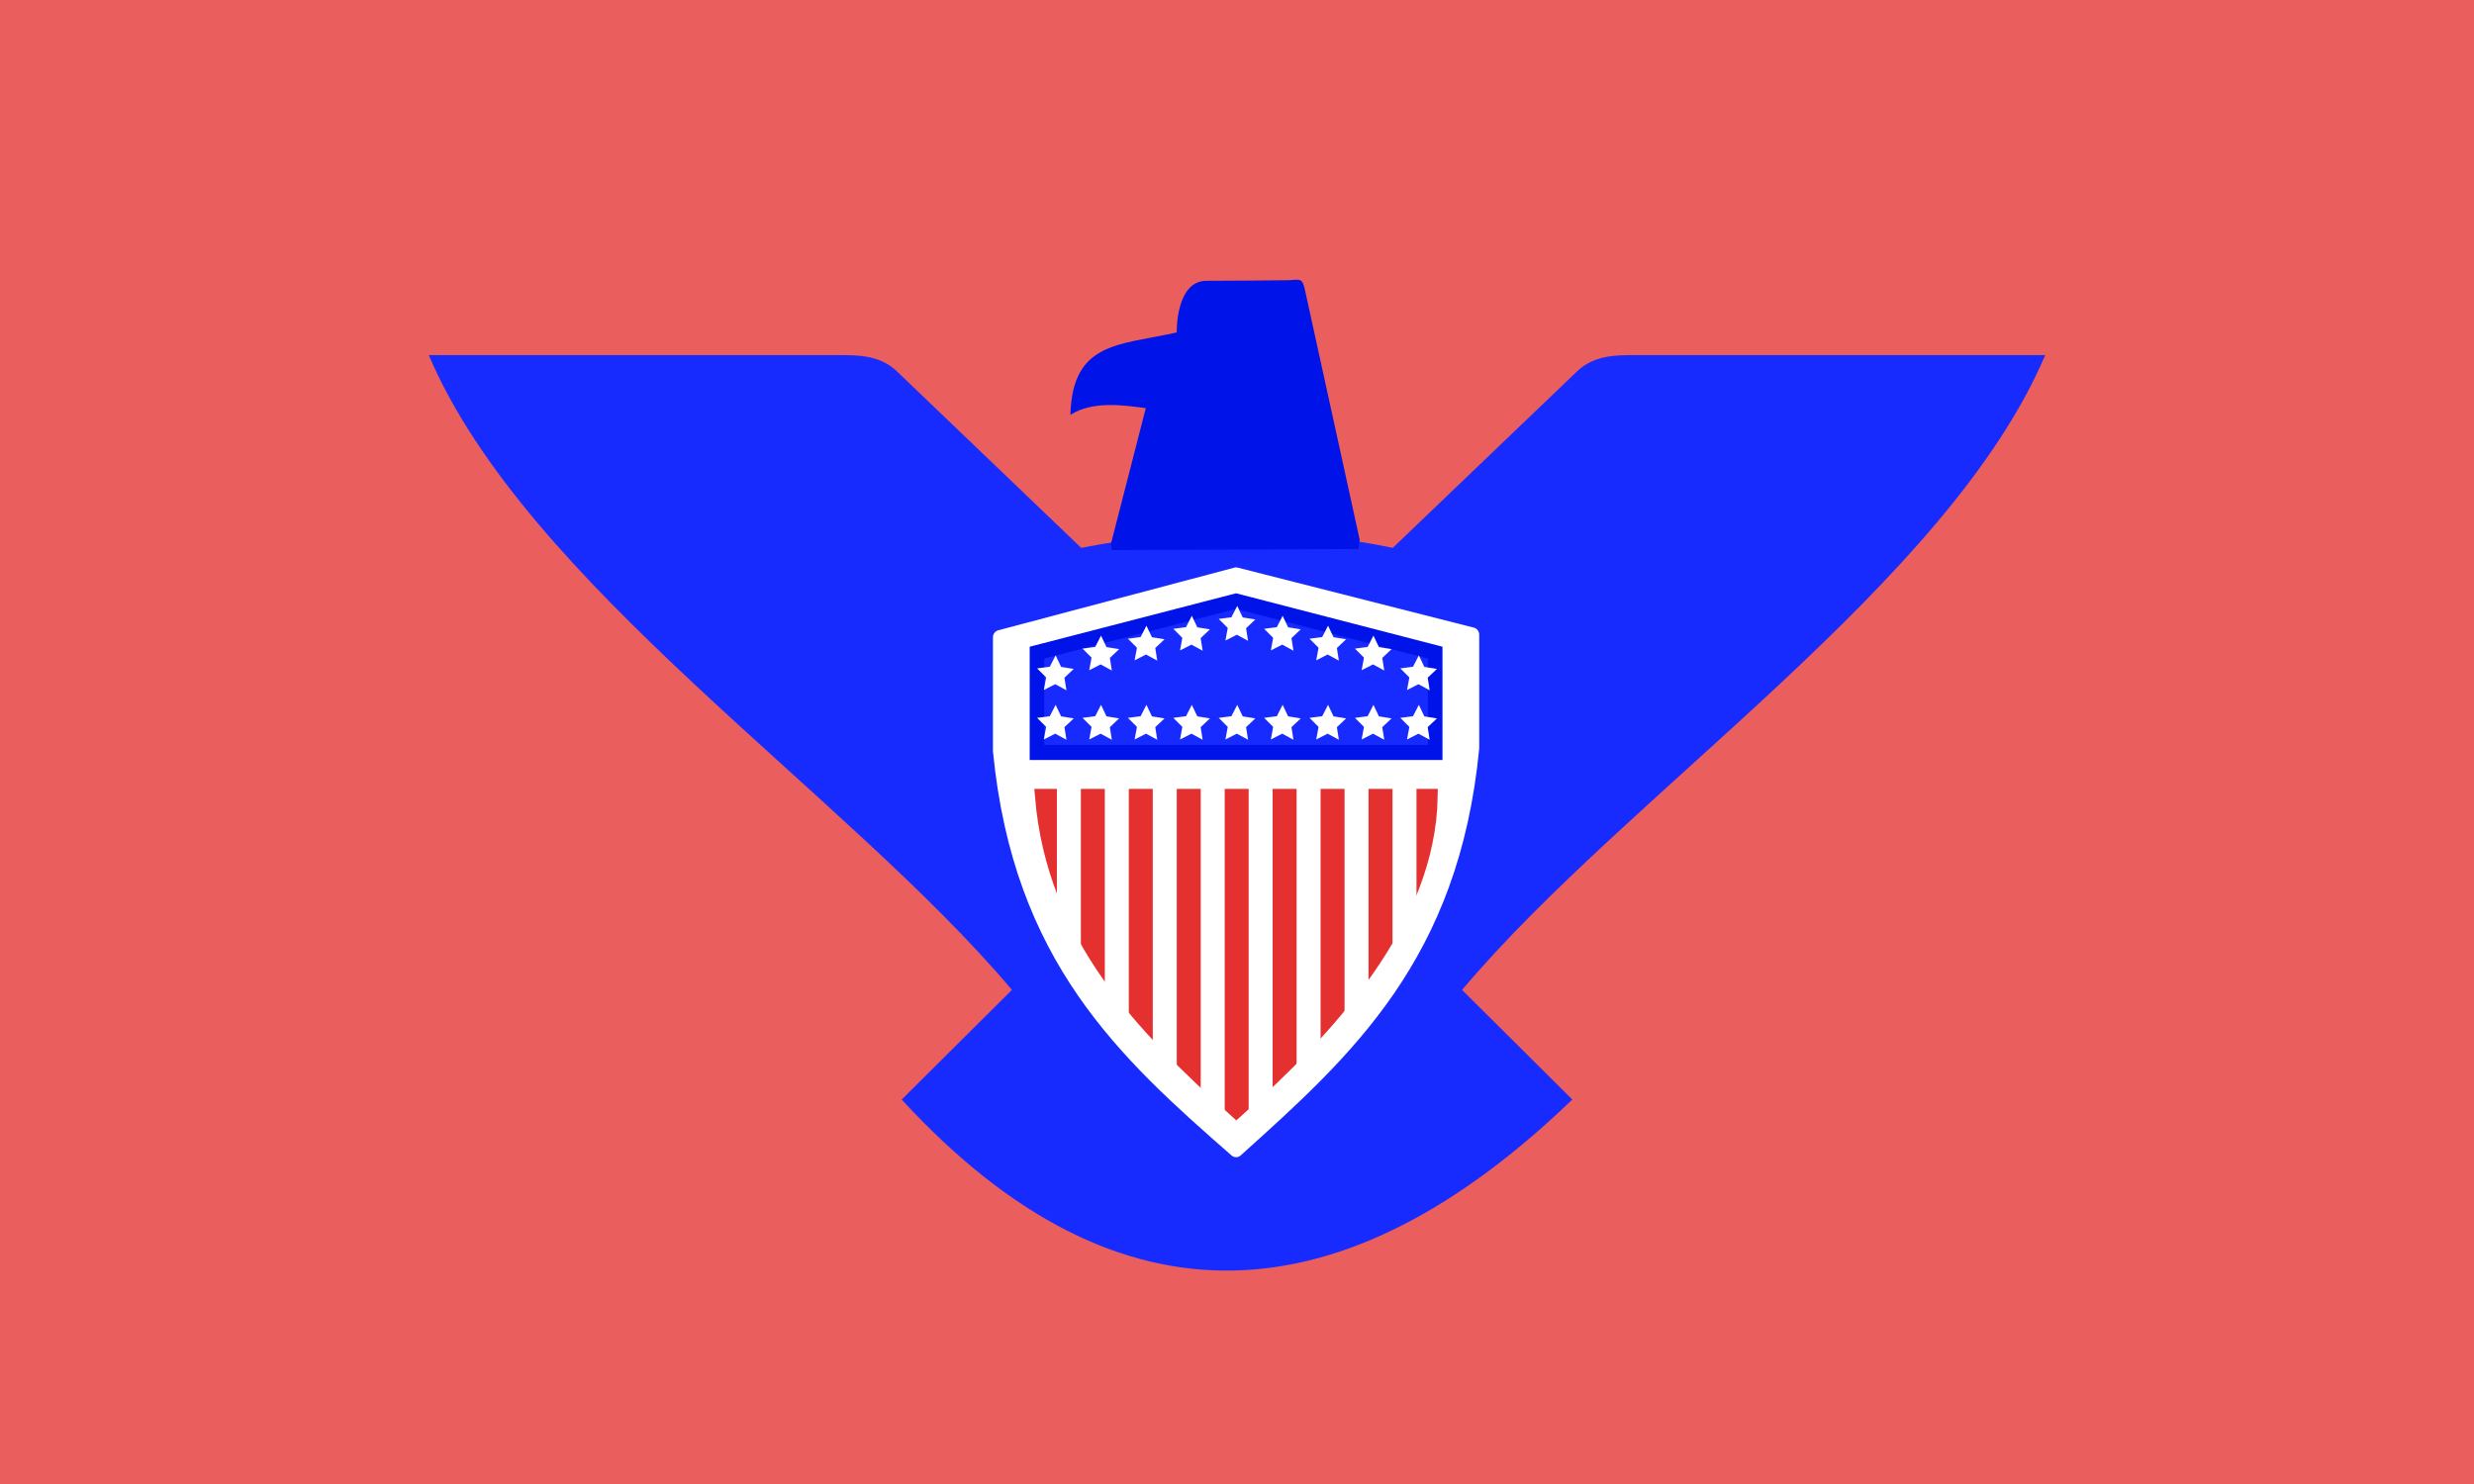 <?xml version="1.0" encoding="UTF-8" standalone="no"?>
<!-- Created with Inkscape (http://www.inkscape.org/) -->

<svg
   xmlns:dc="http://purl.org/dc/elements/1.1/"
   xmlns:cc="http://creativecommons.org/ns#"
   xmlns:rdf="http://www.w3.org/1999/02/22-rdf-syntax-ns#"
   xmlns:svg="http://www.w3.org/2000/svg"
   xmlns="http://www.w3.org/2000/svg"
   xmlns:sodipodi="http://sodipodi.sourceforge.net/DTD/sodipodi-0.dtd"
   xmlns:inkscape="http://www.inkscape.org/namespaces/inkscape"
   width="500"
   height="300"
   viewBox="0 0 500 300"
   id="svg4822"
   version="1.1"
   inkscape:version="0.91 r13725"
   sodipodi:docname="eagle.svg">
  <rect x="0" y="0" width="500" height="300" fill="#333333" stroke="none"/>
  <defs
     id="defs4824" />
  <sodipodi:namedview
     id="base"
     pagecolor="#ffffff"
     bordercolor="#666666"
     borderopacity="1.0"
     inkscape:pageopacity="0.0"
     inkscape:pageshadow="2"
     inkscape:zoom="0.35"
     inkscape:cx="-391.53854"
     inkscape:cy="-6.1121307"
     inkscape:document-units="px"
     inkscape:current-layer="layer1"
     showgrid="false"
     inkscape:window-width="1440"
     inkscape:window-height="801"
     inkscape:window-x="0"
     inkscape:window-y="0"
     inkscape:window-maximized="1"
     units="px" />
  <g
     inkscape:label="Layer 1"
     inkscape:groupmode="layer"
     id="layer1"
     transform="translate(0,-752.362)">
    <g
       id="g5423"
       transform="translate(-6.847,2.642)">
      <rect
         style="fill:#eb5e5e;fill-opacity:1;stroke:none;stroke-width:3.117;stroke-linecap:butt;stroke-linejoin:round;stroke-miterlimit:4;stroke-dasharray:none;stroke-opacity:1"
         id="rect5455"
         width="500"
         height="300"
         x="6.847"
         y="749.721" />
      <path
         style="fill:#182bff;fill-opacity:1;fill-rule:evenodd;stroke:none;stroke-width:3.117;stroke-linecap:round;stroke-linejoin:round;stroke-miterlimit:4;stroke-dasharray:none;stroke-opacity:1"
         d="m 324.616,972 -22.281,-22.164 c 33.566,-39.831 98.162,-82.078 117.855,-128.323 l -84.22,0 c -4.554,0 -7.932,0.809 -10.576,3.453 l -37.063,35.505 c -20.989,-4.364 -41.978,-4.114 -62.967,0 l -37.063,-35.505 c -2.644,-2.644 -6.021,-3.453 -10.576,-3.453 l -84.22,0 c 19.693,46.245 84.289,88.492 117.855,128.323 l -22.281,22.164 c 44.138,48.002 89.656,44.172 135.538,0 z"
         id="path5376"
         inkscape:connector-curvature="0"
         sodipodi:nodetypes="ccccccccccccc" />
      <path
         sodipodi:nodetypes="cccccscccc"
         inkscape:connector-curvature="0"
         id="path5378"
         d="m 231.548,860.918 -0.193,-1.208 7.061,-27.485 c -4.487,-0.591 -10.755,-1.529 -15.242,1.366 0.436,-14.787 9.68,-14.032 21.492,-16.66 0,0 -0.24,-10.441 6.009,-10.441 4.465,0 12.488,-0.075 16.706,-0.118 2.523,-0.198 2.68,-0.412 3.299,2.414 l 10.96,50.047 -0.287,1.872"
         style="fill:#0013e8;fill-opacity:1;fill-rule:evenodd;stroke:none;stroke-width:3.117;stroke-linecap:butt;stroke-linejoin:round;stroke-miterlimit:4;stroke-dasharray:none;stroke-opacity:1" />
      <g
         transform="matrix(0.255,0,0,0.264,53.872,670.075)"
         id="g5395">
        <path
           sodipodi:nodetypes="ccccccc"
           inkscape:connector-curvature="0"
           id="path5385"
           d="m 982.389,874.575 0,-86.873 -187.139,-45.962 -187.139,47.982 0,86.873 c 15.96,158.724 98.924,231.087 187.139,305.648 88.215,-76.581 171.178,-148.944 187.139,-307.668 z"
           style="fill:#ffffff;fill-opacity:1;fill-rule:evenodd;stroke:#ffffff;stroke-width:11.11;stroke-linecap:butt;stroke-linejoin:round;stroke-miterlimit:4;stroke-dasharray:none;stroke-opacity:1" />
        <path
           style="fill:#182bff;fill-opacity:1;fill-rule:evenodd;stroke:#0013e8;stroke-width:11.587;stroke-linecap:butt;stroke-linejoin:miter;stroke-miterlimit:4;stroke-dasharray:none;stroke-opacity:1"
           d="m 637.461,877.866 0,-76.434 157.789,-39.468 157.789,39.468 0,76.434 -157.789,0 z"
           id="path5387"
           inkscape:connector-curvature="0"
           sodipodi:nodetypes="ccccccc" />
        <path
           style="fill:#e53030;fill-opacity:1;fill-rule:evenodd;stroke:#e53030;stroke-width:11.734;stroke-linecap:butt;stroke-linejoin:miter;stroke-miterlimit:4;stroke-dasharray:none;stroke-opacity:1"
           d="m 641.726,911.63 c 9.385,107.614 80.81,176.767 153.734,240.235 72.732,-62.673 152.015,-145.224 153.734,-240.235 z"
           id="path5391"
           inkscape:connector-curvature="0"
           sodipodi:nodetypes="cccc" />
      </g>
      <g
         id="g5493"
         transform="matrix(1.147,0,0,1.147,-31.326,-134.451)">
        <g
           id="g5481">
          <path
             sodipodi:type="star"
             style="fill:#ffffff;fill-opacity:1;stroke:none;stroke-width:10;stroke-linecap:butt;stroke-linejoin:round;stroke-miterlimit:4;stroke-dasharray:none;stroke-opacity:1"
             id="path5459"
             sodipodi:sides="5"
             sodipodi:cx="25.661236"
             sodipodi:cy="21.16209"
             sodipodi:r1="3.3896644"
             sodipodi:r2="1.6948323"
             sodipodi:arg1="0.95677729"
             sodipodi:arg2="1.5850958"
             inkscape:flatsided="false"
             inkscape:rounded="-1.49533e-15"
             inkscape:randomized="0.001"
             d="m 27.617,23.933 -1.977,-1.077 -2.009,1.023 0.409,-2.216 -1.589,-1.593 2.233,-0.289 1.028,-2.005 0.967,2.032 2.224,0.355 -1.636,1.549 z"
             transform="translate(193.572,877.306)"
             inkscape:transform-center-x="-0.01447302"
             inkscape:transform-center-y="-0.30823978" />
          <path
             inkscape:transform-center-y="-0.30823978"
             inkscape:transform-center-x="-0.01447302"
             transform="translate(201.572,877.306)"
             d="m 27.617,23.933 -1.977,-1.077 -2.009,1.023 0.409,-2.216 -1.589,-1.593 2.233,-0.289 1.028,-2.005 0.967,2.032 2.224,0.355 -1.636,1.549 z"
             inkscape:randomized="0.001"
             inkscape:rounded="-1.49533e-15"
             inkscape:flatsided="false"
             sodipodi:arg2="1.5850958"
             sodipodi:arg1="0.95677729"
             sodipodi:r2="1.6948323"
             sodipodi:r1="3.3896644"
             sodipodi:cy="21.16209"
             sodipodi:cx="25.661236"
             sodipodi:sides="5"
             id="path5461"
             style="fill:#ffffff;fill-opacity:1;stroke:none;stroke-width:10;stroke-linecap:butt;stroke-linejoin:round;stroke-miterlimit:4;stroke-dasharray:none;stroke-opacity:1"
             sodipodi:type="star" />
          <path
             sodipodi:type="star"
             style="fill:#ffffff;fill-opacity:1;stroke:none;stroke-width:10;stroke-linecap:butt;stroke-linejoin:round;stroke-miterlimit:4;stroke-dasharray:none;stroke-opacity:1"
             id="path5463"
             sodipodi:sides="5"
             sodipodi:cx="25.661236"
             sodipodi:cy="21.16209"
             sodipodi:r1="3.3896644"
             sodipodi:r2="1.6948323"
             sodipodi:arg1="0.95677729"
             sodipodi:arg2="1.5850958"
             inkscape:flatsided="false"
             inkscape:rounded="-1.49533e-15"
             inkscape:randomized="0.001"
             d="m 27.617,23.933 -1.977,-1.077 -2.009,1.023 0.409,-2.216 -1.589,-1.593 2.233,-0.289 1.028,-2.005 0.967,2.032 2.224,0.355 -1.636,1.549 z"
             transform="translate(209.572,877.306)"
             inkscape:transform-center-x="-0.01447302"
             inkscape:transform-center-y="-0.30823978" />
          <path
             inkscape:transform-center-y="-0.30823978"
             inkscape:transform-center-x="-0.01447302"
             transform="translate(217.572,877.306)"
             d="m 27.617,23.933 -1.977,-1.077 -2.009,1.023 0.409,-2.216 -1.589,-1.593 2.233,-0.289 1.028,-2.005 0.967,2.032 2.224,0.355 -1.636,1.549 z"
             inkscape:randomized="0.001"
             inkscape:rounded="-1.49533e-15"
             inkscape:flatsided="false"
             sodipodi:arg2="1.5850958"
             sodipodi:arg1="0.95677729"
             sodipodi:r2="1.6948323"
             sodipodi:r1="3.3896644"
             sodipodi:cy="21.16209"
             sodipodi:cx="25.661236"
             sodipodi:sides="5"
             id="path5465"
             style="fill:#ffffff;fill-opacity:1;stroke:none;stroke-width:10;stroke-linecap:butt;stroke-linejoin:round;stroke-miterlimit:4;stroke-dasharray:none;stroke-opacity:1"
             sodipodi:type="star" />
          <path
             sodipodi:type="star"
             style="fill:#ffffff;fill-opacity:1;stroke:none;stroke-width:10;stroke-linecap:butt;stroke-linejoin:round;stroke-miterlimit:4;stroke-dasharray:none;stroke-opacity:1"
             id="path5467"
             sodipodi:sides="5"
             sodipodi:cx="25.661236"
             sodipodi:cy="21.16209"
             sodipodi:r1="3.3896644"
             sodipodi:r2="1.6948323"
             sodipodi:arg1="0.95677729"
             sodipodi:arg2="1.5850958"
             inkscape:flatsided="false"
             inkscape:rounded="-1.49533e-15"
             inkscape:randomized="0.001"
             d="m 27.617,23.933 -1.977,-1.077 -2.009,1.023 0.409,-2.216 -1.589,-1.593 2.233,-0.289 1.028,-2.005 0.967,2.032 2.224,0.355 -1.636,1.549 z"
             transform="translate(225.572,877.306)"
             inkscape:transform-center-x="-0.01447302"
             inkscape:transform-center-y="-0.30823978" />
          <path
             inkscape:transform-center-y="-0.30823978"
             inkscape:transform-center-x="-0.01447302"
             transform="translate(233.572,877.306)"
             d="m 27.617,23.933 -1.977,-1.077 -2.009,1.023 0.409,-2.216 -1.589,-1.593 2.233,-0.289 1.028,-2.005 0.967,2.032 2.224,0.355 -1.636,1.549 z"
             inkscape:randomized="0.001"
             inkscape:rounded="-1.49533e-15"
             inkscape:flatsided="false"
             sodipodi:arg2="1.5850958"
             sodipodi:arg1="0.95677729"
             sodipodi:r2="1.6948323"
             sodipodi:r1="3.3896644"
             sodipodi:cy="21.16209"
             sodipodi:cx="25.661236"
             sodipodi:sides="5"
             id="path5469"
             style="fill:#ffffff;fill-opacity:1;stroke:none;stroke-width:10;stroke-linecap:butt;stroke-linejoin:round;stroke-miterlimit:4;stroke-dasharray:none;stroke-opacity:1"
             sodipodi:type="star" />
          <path
             sodipodi:type="star"
             style="fill:#ffffff;fill-opacity:1;stroke:none;stroke-width:10;stroke-linecap:butt;stroke-linejoin:round;stroke-miterlimit:4;stroke-dasharray:none;stroke-opacity:1"
             id="path5471"
             sodipodi:sides="5"
             sodipodi:cx="25.661236"
             sodipodi:cy="21.16209"
             sodipodi:r1="3.3896644"
             sodipodi:r2="1.6948323"
             sodipodi:arg1="0.95677729"
             sodipodi:arg2="1.5850958"
             inkscape:flatsided="false"
             inkscape:rounded="-1.49533e-15"
             inkscape:randomized="0.001"
             d="m 27.617,23.933 -1.977,-1.077 -2.009,1.023 0.409,-2.216 -1.589,-1.593 2.233,-0.289 1.028,-2.005 0.967,2.032 2.224,0.355 -1.636,1.549 z"
             transform="translate(241.572,877.306)"
             inkscape:transform-center-x="-0.01447302"
             inkscape:transform-center-y="-0.30823978" />
          <path
             inkscape:transform-center-y="-0.30823978"
             inkscape:transform-center-x="-0.01447302"
             transform="translate(249.572,877.306)"
             d="m 27.617,23.933 -1.977,-1.077 -2.009,1.023 0.409,-2.216 -1.589,-1.593 2.233,-0.289 1.028,-2.005 0.967,2.032 2.224,0.355 -1.636,1.549 z"
             inkscape:randomized="0.001"
             inkscape:rounded="-1.49533e-15"
             inkscape:flatsided="false"
             sodipodi:arg2="1.5850958"
             sodipodi:arg1="0.95677729"
             sodipodi:r2="1.6948323"
             sodipodi:r1="3.3896644"
             sodipodi:cy="21.16209"
             sodipodi:cx="25.661236"
             sodipodi:sides="5"
             id="path5473"
             style="fill:#ffffff;fill-opacity:1;stroke:none;stroke-width:10;stroke-linecap:butt;stroke-linejoin:round;stroke-miterlimit:4;stroke-dasharray:none;stroke-opacity:1"
             sodipodi:type="star" />
          <path
             sodipodi:type="star"
             style="fill:#ffffff;fill-opacity:1;stroke:none;stroke-width:10;stroke-linecap:butt;stroke-linejoin:round;stroke-miterlimit:4;stroke-dasharray:none;stroke-opacity:1"
             id="path5475"
             sodipodi:sides="5"
             sodipodi:cx="25.661236"
             sodipodi:cy="21.16209"
             sodipodi:r1="3.3896644"
             sodipodi:r2="1.6948323"
             sodipodi:arg1="0.95677729"
             sodipodi:arg2="1.5850958"
             inkscape:flatsided="false"
             inkscape:rounded="-1.49533e-15"
             inkscape:randomized="0.001"
             d="m 27.617,23.933 -1.977,-1.077 -2.009,1.023 0.409,-2.216 -1.589,-1.593 2.233,-0.289 1.028,-2.005 0.967,2.032 2.224,0.355 -1.636,1.549 z"
             transform="translate(257.572,877.306)"
             inkscape:transform-center-x="-0.01447302"
             inkscape:transform-center-y="-0.30823978" />
          <path
             sodipodi:type="star"
             style="fill:#ffffff;fill-opacity:1;stroke:none;stroke-width:10;stroke-linecap:butt;stroke-linejoin:round;stroke-miterlimit:4;stroke-dasharray:none;stroke-opacity:1"
             id="path5582"
             sodipodi:sides="5"
             sodipodi:cx="25.661236"
             sodipodi:cy="21.16209"
             sodipodi:r1="3.3896644"
             sodipodi:r2="1.6948323"
             sodipodi:arg1="0.95677729"
             sodipodi:arg2="1.5850958"
             inkscape:flatsided="false"
             inkscape:rounded="-1.49533e-15"
             inkscape:randomized="0.001"
             d="m 27.617,23.933 -1.977,-1.077 -2.009,1.023 0.409,-2.216 -1.589,-1.593 2.233,-0.289 1.028,-2.005 0.967,2.032 2.224,0.355 -1.636,1.549 z"
             transform="translate(201.572,865.1)"
             inkscape:transform-center-x="-0.01447302"
             inkscape:transform-center-y="-0.30823978" />
          <path
             inkscape:transform-center-y="-0.30823978"
             inkscape:transform-center-x="-0.01447302"
             transform="translate(209.572,863.356)"
             d="m 27.617,23.933 -1.977,-1.077 -2.009,1.023 0.409,-2.216 -1.589,-1.593 2.233,-0.289 1.028,-2.005 0.967,2.032 2.224,0.355 -1.636,1.549 z"
             inkscape:randomized="0.001"
             inkscape:rounded="-1.49533e-15"
             inkscape:flatsided="false"
             sodipodi:arg2="1.5850958"
             sodipodi:arg1="0.95677729"
             sodipodi:r2="1.6948323"
             sodipodi:r1="3.3896644"
             sodipodi:cy="21.16209"
             sodipodi:cx="25.661236"
             sodipodi:sides="5"
             id="path5584"
             style="fill:#ffffff;fill-opacity:1;stroke:none;stroke-width:10;stroke-linecap:butt;stroke-linejoin:round;stroke-miterlimit:4;stroke-dasharray:none;stroke-opacity:1"
             sodipodi:type="star" />
          <path
             sodipodi:type="star"
             style="fill:#ffffff;fill-opacity:1;stroke:none;stroke-width:10;stroke-linecap:butt;stroke-linejoin:round;stroke-miterlimit:4;stroke-dasharray:none;stroke-opacity:1"
             id="path5586"
             sodipodi:sides="5"
             sodipodi:cx="25.661236"
             sodipodi:cy="21.16209"
             sodipodi:r1="3.3896644"
             sodipodi:r2="1.6948323"
             sodipodi:arg1="0.95677729"
             sodipodi:arg2="1.5850958"
             inkscape:flatsided="false"
             inkscape:rounded="-1.49533e-15"
             inkscape:randomized="0.001"
             d="m 27.617,23.933 -1.977,-1.077 -2.009,1.023 0.409,-2.216 -1.589,-1.593 2.233,-0.289 1.028,-2.005 0.967,2.032 2.224,0.355 -1.636,1.549 z"
             transform="translate(217.572,861.612)"
             inkscape:transform-center-x="-0.01447302"
             inkscape:transform-center-y="-0.30823978" />
          <path
             inkscape:transform-center-y="-0.30823978"
             inkscape:transform-center-x="-0.01447302"
             transform="translate(225.572,859.869)"
             d="m 27.617,23.933 -1.977,-1.077 -2.009,1.023 0.409,-2.216 -1.589,-1.593 2.233,-0.289 1.028,-2.005 0.967,2.032 2.224,0.355 -1.636,1.549 z"
             inkscape:randomized="0.001"
             inkscape:rounded="-1.49533e-15"
             inkscape:flatsided="false"
             sodipodi:arg2="1.5850958"
             sodipodi:arg1="0.95677729"
             sodipodi:r2="1.6948323"
             sodipodi:r1="3.3896644"
             sodipodi:cy="21.16209"
             sodipodi:cx="25.661236"
             sodipodi:sides="5"
             id="path5588"
             style="fill:#ffffff;fill-opacity:1;stroke:none;stroke-width:10;stroke-linecap:butt;stroke-linejoin:round;stroke-miterlimit:4;stroke-dasharray:none;stroke-opacity:1"
             sodipodi:type="star" />
          <path
             sodipodi:type="star"
             style="fill:#ffffff;fill-opacity:1;stroke:none;stroke-width:10;stroke-linecap:butt;stroke-linejoin:round;stroke-miterlimit:4;stroke-dasharray:none;stroke-opacity:1"
             id="path5590"
             sodipodi:sides="5"
             sodipodi:cx="25.661236"
             sodipodi:cy="21.16209"
             sodipodi:r1="3.3896644"
             sodipodi:r2="1.6948323"
             sodipodi:arg1="0.95677729"
             sodipodi:arg2="1.5850958"
             inkscape:flatsided="false"
             inkscape:rounded="-1.49533e-15"
             inkscape:randomized="0.001"
             d="m 27.617,23.933 -1.977,-1.077 -2.009,1.023 0.409,-2.216 -1.589,-1.593 2.233,-0.289 1.028,-2.005 0.967,2.032 2.224,0.355 -1.636,1.549 z"
             transform="translate(233.572,861.612)"
             inkscape:transform-center-x="-0.01447302"
             inkscape:transform-center-y="-0.30823978" />
          <path
             inkscape:transform-center-y="-0.30823978"
             inkscape:transform-center-x="-0.01447302"
             transform="translate(241.572,863.356)"
             d="m 27.617,23.933 -1.977,-1.077 -2.009,1.023 0.409,-2.216 -1.589,-1.593 2.233,-0.289 1.028,-2.005 0.967,2.032 2.224,0.355 -1.636,1.549 z"
             inkscape:randomized="0.001"
             inkscape:rounded="-1.49533e-15"
             inkscape:flatsided="false"
             sodipodi:arg2="1.5850958"
             sodipodi:arg1="0.95677729"
             sodipodi:r2="1.6948323"
             sodipodi:r1="3.3896644"
             sodipodi:cy="21.16209"
             sodipodi:cx="25.661236"
             sodipodi:sides="5"
             id="path5592"
             style="fill:#ffffff;fill-opacity:1;stroke:none;stroke-width:10;stroke-linecap:butt;stroke-linejoin:round;stroke-miterlimit:4;stroke-dasharray:none;stroke-opacity:1"
             sodipodi:type="star" />
          <path
             sodipodi:type="star"
             style="fill:#ffffff;fill-opacity:1;stroke:none;stroke-width:10;stroke-linecap:butt;stroke-linejoin:round;stroke-miterlimit:4;stroke-dasharray:none;stroke-opacity:1"
             id="path5594"
             sodipodi:sides="5"
             sodipodi:cx="25.661236"
             sodipodi:cy="21.16209"
             sodipodi:r1="3.3896644"
             sodipodi:r2="1.6948323"
             sodipodi:arg1="0.95677729"
             sodipodi:arg2="1.5850958"
             inkscape:flatsided="false"
             inkscape:rounded="-1.49533e-15"
             inkscape:randomized="0.001"
             d="m 27.617,23.933 -1.977,-1.077 -2.009,1.023 0.409,-2.216 -1.589,-1.593 2.233,-0.289 1.028,-2.005 0.967,2.032 2.224,0.355 -1.636,1.549 z"
             transform="translate(249.572,865.1)"
             inkscape:transform-center-x="-0.01447302"
             inkscape:transform-center-y="-0.30823978" />
          <path
             inkscape:transform-center-y="-0.30823978"
             inkscape:transform-center-x="-0.01447302"
             transform="translate(257.572,868.587)"
             d="m 27.617,23.933 -1.977,-1.077 -2.009,1.023 0.409,-2.216 -1.589,-1.593 2.233,-0.289 1.028,-2.005 0.967,2.032 2.224,0.355 -1.636,1.549 z"
             inkscape:randomized="0.001"
             inkscape:rounded="-1.49533e-15"
             inkscape:flatsided="false"
             sodipodi:arg2="1.5850958"
             sodipodi:arg1="0.95677729"
             sodipodi:r2="1.6948323"
             sodipodi:r1="3.3896644"
             sodipodi:cy="21.16209"
             sodipodi:cx="25.661236"
             sodipodi:sides="5"
             id="path5596"
             style="fill:#ffffff;fill-opacity:1;stroke:none;stroke-width:10;stroke-linecap:butt;stroke-linejoin:round;stroke-miterlimit:4;stroke-dasharray:none;stroke-opacity:1"
             sodipodi:type="star" />
          <path
             inkscape:transform-center-y="-0.30823978"
             inkscape:transform-center-x="-0.01447302"
             transform="translate(193.572,868.587)"
             d="m 27.617,23.933 -1.977,-1.077 -2.009,1.023 0.409,-2.216 -1.589,-1.593 2.233,-0.289 1.028,-2.005 0.967,2.032 2.224,0.355 -1.636,1.549 z"
             inkscape:randomized="0.001"
             inkscape:rounded="-1.49533e-15"
             inkscape:flatsided="false"
             sodipodi:arg2="1.5850958"
             sodipodi:arg1="0.95677729"
             sodipodi:r2="1.6948323"
             sodipodi:r1="3.3896644"
             sodipodi:cy="21.16209"
             sodipodi:cx="25.661236"
             sodipodi:sides="5"
             id="path5598"
             style="fill:#ffffff;fill-opacity:1;stroke:none;stroke-width:10;stroke-linecap:butt;stroke-linejoin:round;stroke-miterlimit:4;stroke-dasharray:none;stroke-opacity:1"
             sodipodi:type="star" />
        </g>
      </g>
      <g
         id="g5618"
         transform="matrix(0.969,0,0,1,8.499,0)">
        <rect
           y="906.026"
           x="218.727"
           height="35.86"
           width="5"
           id="rect5600"
           style="fill:#ffffff;fill-opacity:1;stroke:none;stroke-width:10;stroke-linecap:butt;stroke-linejoin:round;stroke-miterlimit:4;stroke-dasharray:none;stroke-opacity:1" />
        <rect
           style="fill:#ffffff;fill-opacity:1;stroke:none;stroke-width:10;stroke-linecap:butt;stroke-linejoin:round;stroke-miterlimit:4;stroke-dasharray:none;stroke-opacity:1"
           id="rect5602"
           width="5"
           height="51.265"
           x="228.727"
           y="906.026" />
        <rect
           y="906.026"
           x="238.727"
           height="61.619"
           width="5"
           id="rect5604"
           style="fill:#ffffff;fill-opacity:1;stroke:none;stroke-width:10;stroke-linecap:butt;stroke-linejoin:round;stroke-miterlimit:4;stroke-dasharray:none;stroke-opacity:1" />
        <rect
           style="fill:#ffffff;fill-opacity:1;stroke:none;stroke-width:10;stroke-linecap:butt;stroke-linejoin:round;stroke-miterlimit:4;stroke-dasharray:none;stroke-opacity:1"
           id="rect5606"
           width="5"
           height="70.206"
           x="248.727"
           y="906.026" />
        <rect
           y="906.026"
           x="258.727"
           height="70.711"
           width="5"
           id="rect5608"
           style="fill:#ffffff;fill-opacity:1;stroke:none;stroke-width:10;stroke-linecap:butt;stroke-linejoin:round;stroke-miterlimit:4;stroke-dasharray:none;stroke-opacity:1" />
        <rect
           style="fill:#ffffff;fill-opacity:1;stroke:none;stroke-width:10;stroke-linecap:butt;stroke-linejoin:round;stroke-miterlimit:4;stroke-dasharray:none;stroke-opacity:1"
           id="rect5610"
           width="5"
           height="59.852"
           x="268.727"
           y="906.026" />
        <rect
           y="906.026"
           x="278.727"
           height="49.75"
           width="5"
           id="rect5612"
           style="fill:#ffffff;fill-opacity:1;stroke:none;stroke-width:10;stroke-linecap:butt;stroke-linejoin:round;stroke-miterlimit:4;stroke-dasharray:none;stroke-opacity:1" />
        <rect
           style="fill:#ffffff;fill-opacity:1;stroke:none;stroke-width:10;stroke-linecap:butt;stroke-linejoin:round;stroke-miterlimit:4;stroke-dasharray:none;stroke-opacity:1"
           id="rect5614"
           width="5"
           height="35.86"
           x="288.727"
           y="906.026" />
      </g>
    </g>
  </g>
</svg>
